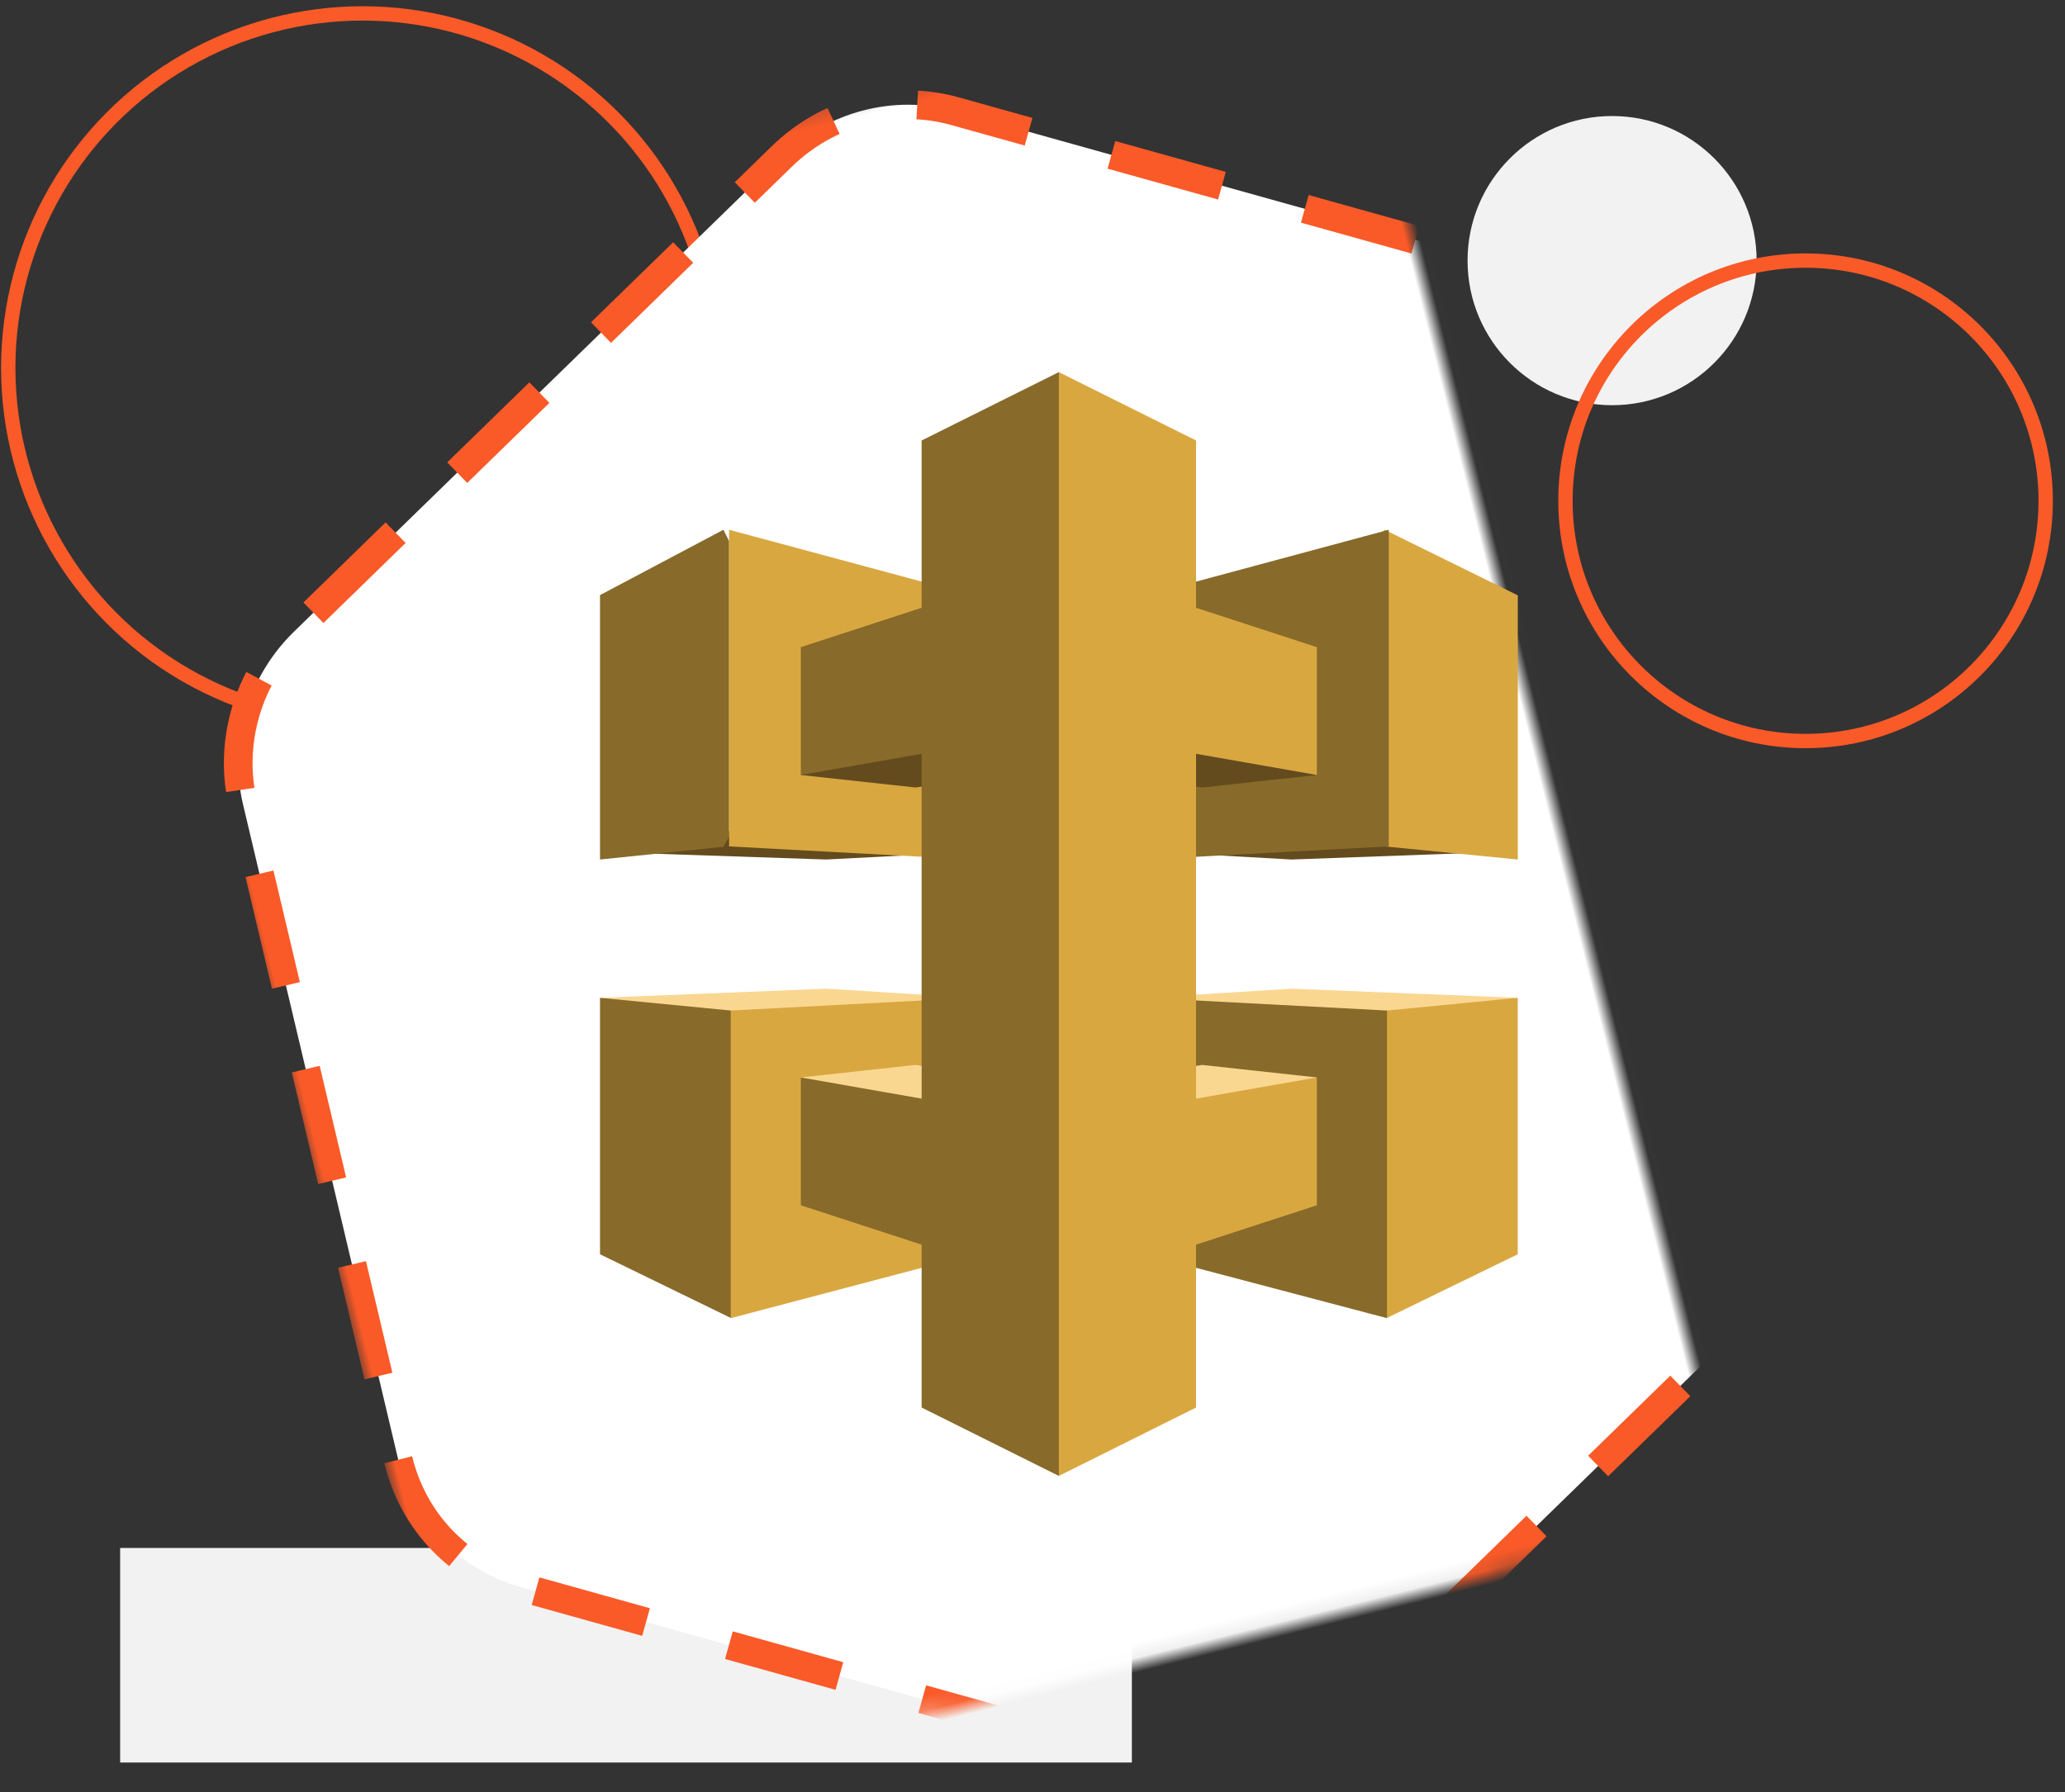 <?xml version="1.0" encoding="UTF-8"?>
<svg width="144px" height="125px" viewBox="0 0 144 125" version="1.1" xmlns="http://www.w3.org/2000/svg" xmlns:xlink="http://www.w3.org/1999/xlink">
    <rect x="0" y="0" width="144" height="125" fill="#333333" stroke="none"/>
    <!-- Generator: Sketch 58 (84663) - https://sketch.com -->
    <title>icon</title>
    <desc>Created with Sketch.</desc>
    <defs>
        <path d="M119.859,104.235 L78.825,128.171 C74.941,130.436 70.19,130.491 66.359,128.315 L25.88,105.319 C22.049,103.142 19.721,99.066 19.774,94.625 L20.33,47.692 C20.382,43.251 22.807,39.119 26.69,36.855 L67.725,12.918 C71.609,10.653 76.361,10.598 80.191,12.775 L120.67,35.771 C124.501,37.947 126.828,42.023 126.775,46.465 L126.22,93.397 C126.167,97.838 123.743,101.969 119.859,104.235 L119.859,104.235 Z" id="path-1"></path>
        <mask id="mask-2" maskContentUnits="userSpaceOnUse" maskUnits="objectBoundingBox" x="-1" y="-1" width="109.005" height="120.729">
            <rect x="18.772" y="10.18" width="109.005" height="120.729" fill="white"></rect>
            <use xlink:href="#path-1" fill="black"></use>
        </mask>
    </defs>
    <g id="Landing-page-Webiny" stroke="none" stroke-width="1" fill="none" fill-rule="evenodd">
        <g id="Desktop-HD" transform="translate(-1060, -4415)">
            <g id="Serverless-Benefits" transform="translate(120, 3881)">
                <g id="group" transform="translate(28.842, 237.951)">
                    <g id="6" transform="translate(821, 290.984)">
                        <g id="icon" transform="translate(90.733, 0)">
                            <ellipse id="Ellipse-2-Copy" fill="#F2F2F2" cx="111.842" cy="23.243" rx="10.079" ry="10.085"></ellipse>
                            <rect id="Rectangle" fill="#F2F2F2" x="7.803" y="113.035" width="70.551" height="14.965"></rect>
                            <ellipse id="Ellipse-Copy" stroke="#FA5A28" cx="125.334" cy="39.996" rx="16.744" ry="16.755"></ellipse>
                            <ellipse id="Ellipse-3" stroke="#FA5A28" cx="24.709" cy="30.725" rx="24.709" ry="24.725"></ellipse>
                            <use id="path-1-path-Copy-9" stroke="#FA5A28" mask="url(#mask-2)" stroke-width="2" fill="#FFFFFF" stroke-dasharray="8,6" transform="translate(73.275, 70.544) rotate(-14) translate(-73.275, -70.544) " xlink:href="#path-1"></use>
                            <polyline id="Path" fill="#634B1E" points="105.267 64.441 89.493 65.016 79.267 64.442 96.181 63.016 105.267 64.441"></polyline>
                            <polyline id="Path" fill="#D9A740" points="95.98 64.102 105.267 65.016 105.267 46.59 95.98 42.016 95.267 42.774 95.267 63.318 95.98 64.102"></polyline>
                            <polyline id="Path" fill="#886A2A" points="79.267 46.592 96.267 42.016 96.267 64.101 79.267 65.016 79.267 46.592"></polyline>
                            <polyline id="Path" fill="#634B1E" points="41.267 64.484 57.042 65.016 67.267 64.486 50.402 63.016 41.267 64.484"></polyline>
                            <polyline id="Path" fill="#886A2A" points="49.871 64.131 41.267 65.016 41.267 46.573 49.871 42.016 50.267 42.801 50.267 63.442 49.871 64.131"></polyline>
                            <polyline id="Path" fill="#D9A740" points="67.267 46.592 50.267 42.016 50.267 64.101 67.267 65.016 67.267 46.592"></polyline>
                            <g id="Group" transform="translate(79.267, 74.016)">
                                <polyline id="Path" fill="#FAD791" points="25.995 0.647 10.233 0.01 0.016 0.646 16.842 2.302 25.995 0.647"></polyline>
                                <polyline id="Path" fill="#D9A740" points="16.879 1.534 25.995 0.647 25.995 18.534 16.879 22.974 16.401 21.959 16.401 2.447 16.879 1.534"></polyline>
                                <polyline id="Path" fill="#886A2A" points="0.016 18.544 16.879 22.99 16.879 1.534 0.016 0.646 0.016 18.544"></polyline>
                            </g>
                            <g id="Group" transform="translate(41.267, 74.016)">
                                <polyline id="Path" fill="#FAD791" points="0 0.647 15.762 0.01 25.979 0.646 9.005 2.446 0 0.647"></polyline>
                                <polyline id="Path" fill="#886A2A" points="9.116 1.534 0 0.647 0 18.534 9.116 22.974 9.668 22.174 9.668 2.446 9.116 1.534"></polyline>
                                <polyline id="Path" fill="#D9A740" points="25.979 18.544 9.116 22.99 9.116 1.534 25.979 0.646 25.979 18.544"></polyline>
                            </g>
                            <g id="Group" transform="translate(55.267, 31.016)">
                                <polyline id="Path" fill="#634B1E" points="9.887 26.411 18.125 24.971 34.572 27.293 35.989 28.105 28.001 28.977 9.887 26.411"></polyline>
                                <polyline id="Path" fill="#634B1E" points="26.104 26.411 17.866 24.971 0.71 27.625 0.002 28.105 7.99 28.977 26.104 26.411"></polyline>
                                <polyline id="Path" fill="#FAD791" points="9.887 50.895 18.125 52.335 34.531 50.048 35.989 49.201 28.001 48.329 9.887 50.895"></polyline>
                                <polyline id="Path" fill="#FAD791" points="26.104 50.895 17.866 52.335 0.585 49.882 0.002 49.201 7.99 48.329 26.104 50.895"></polyline>
                                <polyline id="Path" fill="#D9A740" points="35.989 28.105 35.989 19.189 27.564 16.442 27.564 4.773 17.995 0.004 17.995 0.004 17.596 0.637 17.523 76.025 17.995 76.994 27.564 72.225 27.564 60.864 35.989 58.117 35.989 49.201 27.564 50.679 27.564 26.627 35.989 28.105"></polyline>
                                <polyline id="Path" fill="#886A2A" points="8.427 4.773 8.427 16.442 0.002 19.189 0.002 28.105 8.427 26.627 8.427 50.679 0.002 49.201 0.002 58.117 8.427 60.864 8.427 72.225 17.995 76.994 17.995 0.004 8.427 4.773"></polyline>
                            </g>
                        </g>
                    </g>
                </g>
            </g>
        </g>
    </g>
</svg>
